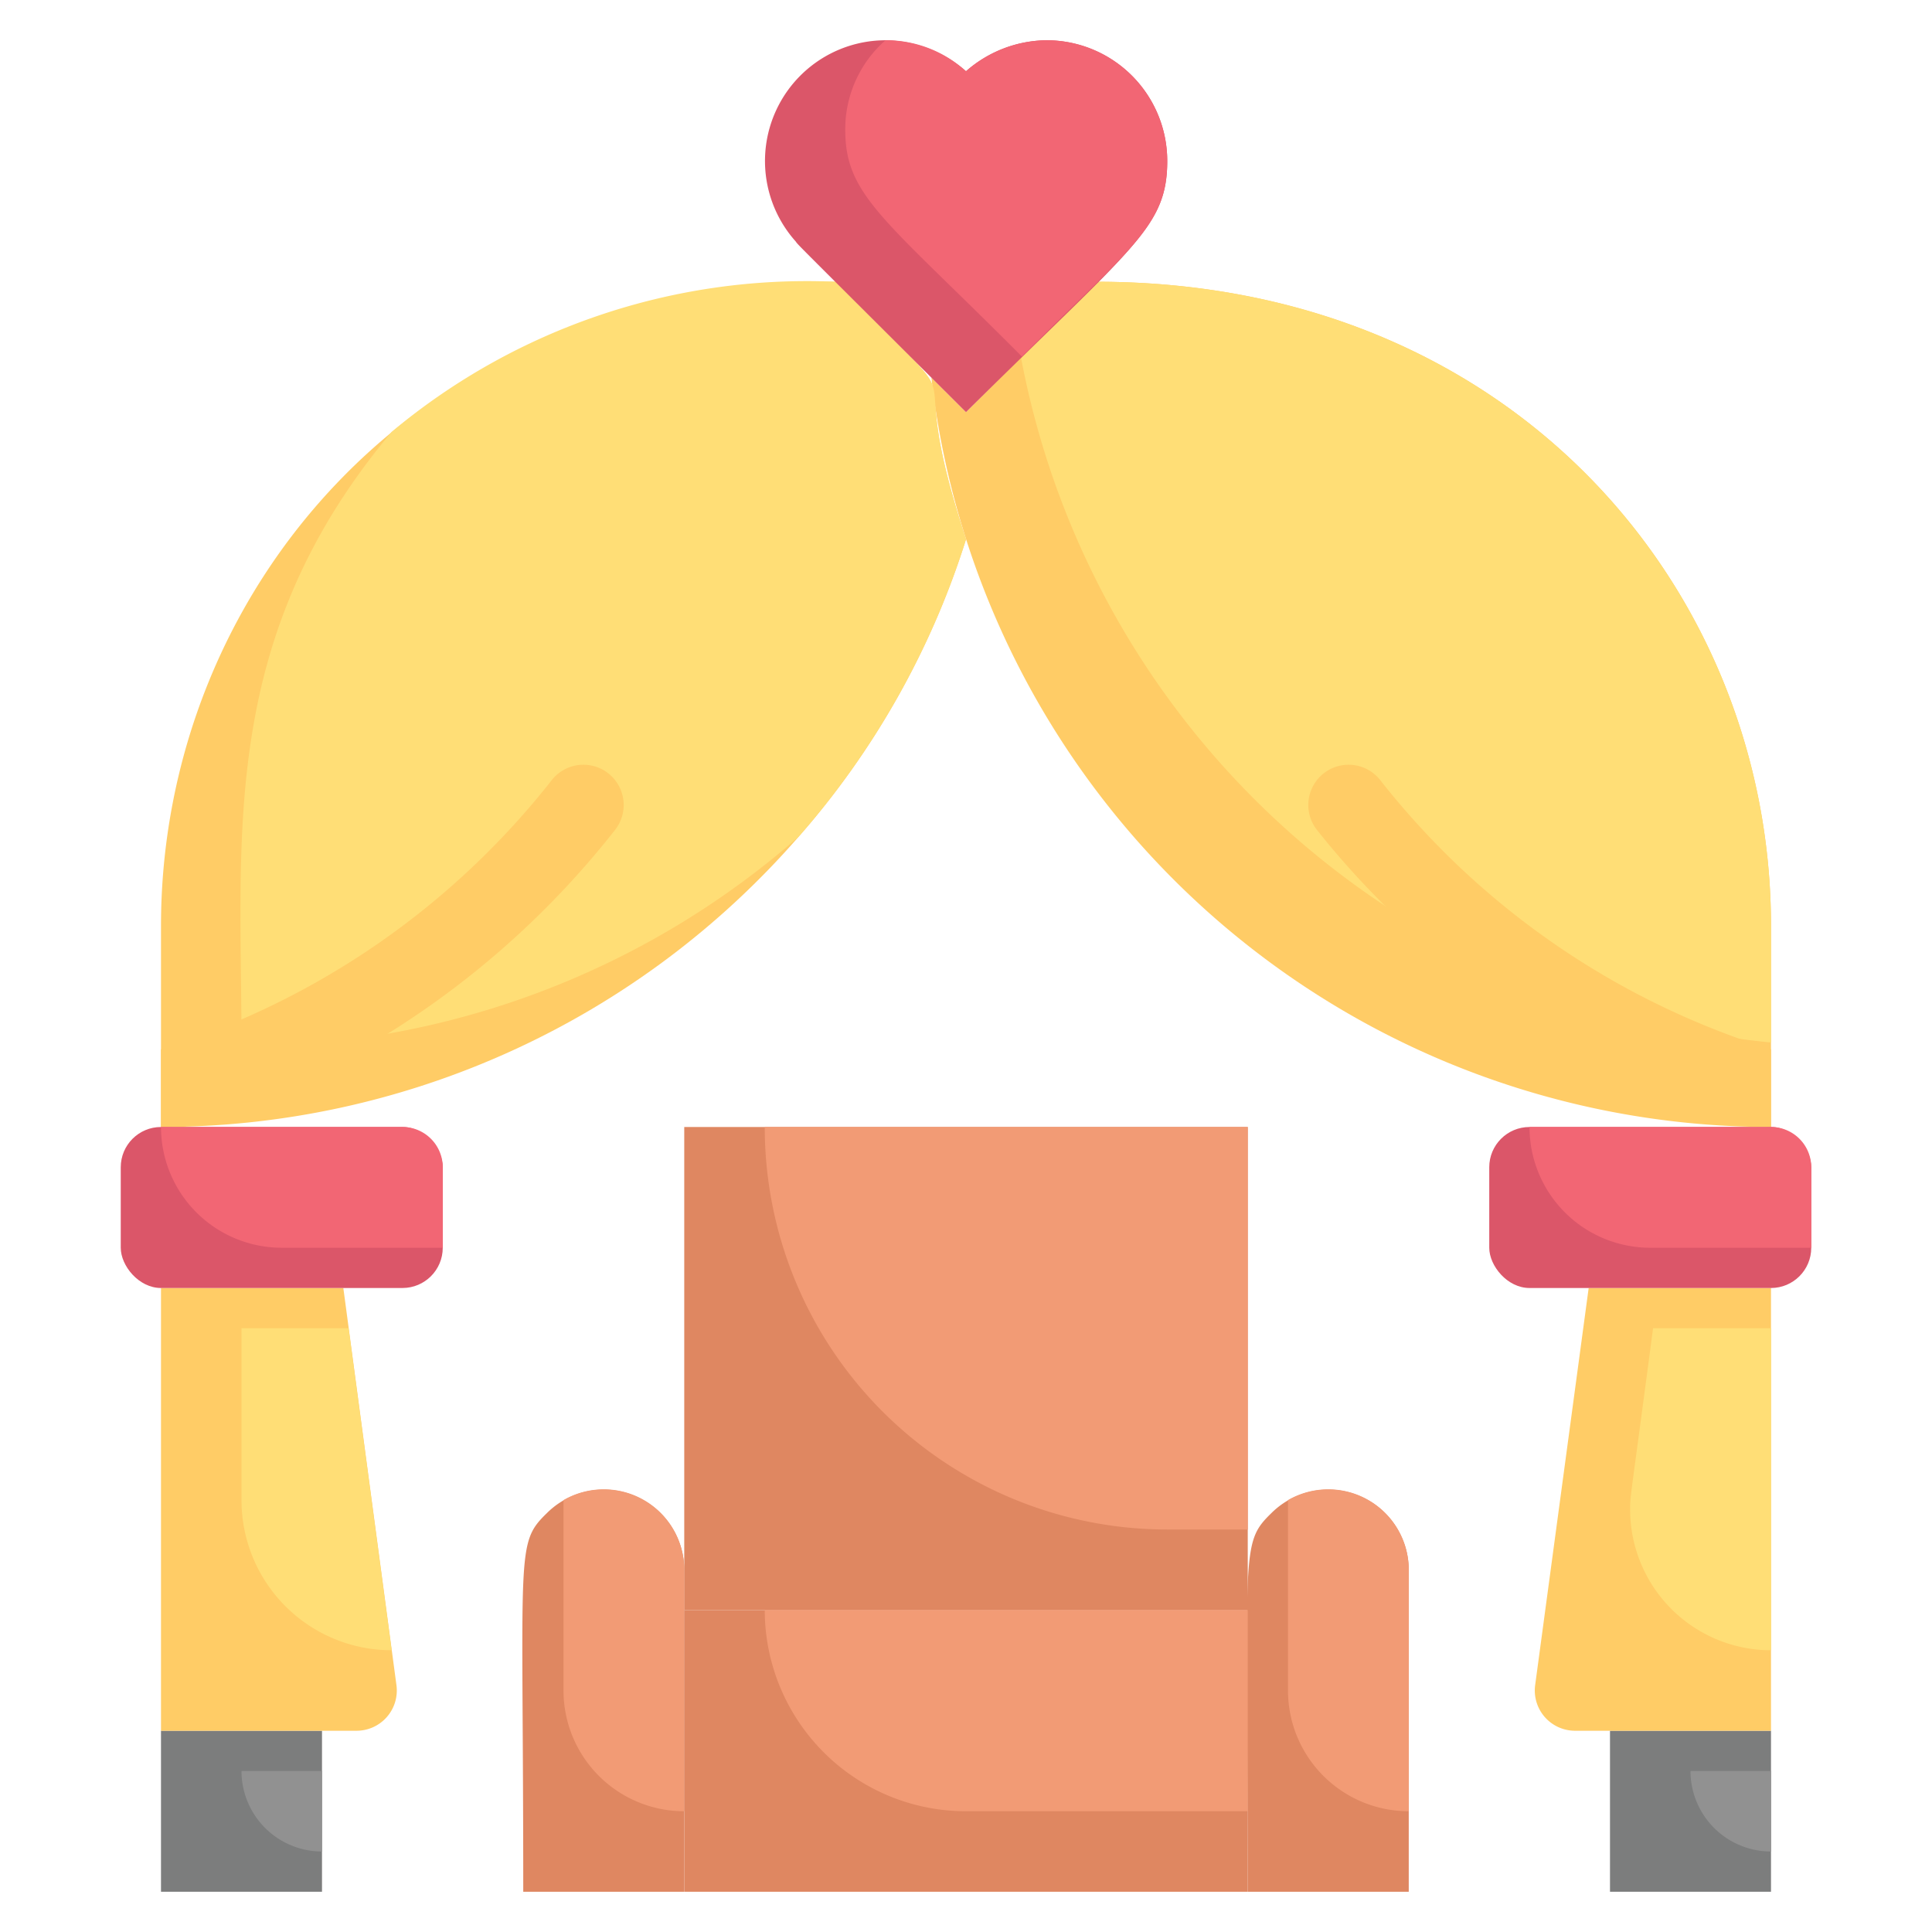 <svg xmlns="http://www.w3.org/2000/svg" viewBox="0 0 48 48"><defs><style>.cls-1{fill:#df8761;}.cls-2{fill:#f29b75;}.cls-3{fill:#7c7d7d;}.cls-4{fill:#919191;}.cls-5{fill:#fc6;}.cls-6{fill:#ffde76;}.cls-7{fill:#db5669;}.cls-8{fill:#f26674;}</style></defs><title>wedding chair in wedding arch</title><g id="wedding_chair_in_wedding_arch" data-name="wedding chair in wedding arch"><rect class="cls-1" x="17" y="28" width="14" height="12"/><path class="cls-2" d="M31,28V38H29A10,10,0,0,1,19,28Z"/><path class="cls-1" d="M17,39v8H13c0-8.55-.2-8.64.59-9.41A2,2,0,0,1,17,39Z"/><path class="cls-2" d="M17,39v6a3,3,0,0,1-3-3V37.27A2,2,0,0,1,17,39Z"/><path class="cls-1" d="M35,39v8H31c0-8.55-.2-8.64.59-9.41A2,2,0,0,1,35,39Z"/><path class="cls-2" d="M35,39v6a3,3,0,0,1-3-3V37.27A2,2,0,0,1,35,39Z"/><rect class="cls-1" x="17" y="40" width="14" height="7"/><path class="cls-2" d="M31,40v5H24a5,5,0,0,1-5-5Z"/><rect class="cls-3" x="4" y="43" width="4" height="4"/><path class="cls-4" d="M8,44v2a2,2,0,0,1-2-2Z"/><path class="cls-5" d="M44,23v5A21,21,0,0,1,23.14,9.38l.86.86L27.24,7C37.62,7,44,14.69,44,23Z"/><path class="cls-6" d="M44,23v2.9a21,21,0,0,1-18.63-17L27.24,7C37.62,7,44,14.69,44,23Z"/><path class="cls-5" d="M24,13.4a20.52,20.52,0,0,1-4.16,7.39A21,21,0,0,1,4,28V23C4,14.79,10.28,7,20.76,7,24.71,11,22.23,8,24,13.4Z"/><path class="cls-6" d="M24,13.4a20.52,20.52,0,0,1-4.16,7.39A21,21,0,0,1,6,26c0-5.28-.58-10.13,3.73-15.27A16.08,16.08,0,0,1,20.76,7C24.71,11,22.23,8,24,13.4Z"/><rect class="cls-3" x="40" y="43" width="4" height="4"/><path class="cls-4" d="M44,44v2a2,2,0,0,1-2-2Z"/><path class="cls-5" d="M44,26.07V28c-1.88,0-7.5-2.61-11.28-7.38a1,1,0,0,1,1.57-1.24A19.84,19.84,0,0,0,44,26.07Z"/><path class="cls-5" d="M15.28,20.62A21.86,21.86,0,0,1,4.56,28H4V26.07a19.84,19.84,0,0,0,9.71-6.69A1,1,0,0,1,15.28,20.62Z"/><path class="cls-5" d="M9.85,41.87a1,1,0,0,1-1,1.13H4V32H8.53Z"/><path class="cls-6" d="M9.73,41A3.73,3.73,0,0,1,6,37.27V33H8.66Z"/><rect class="cls-7" x="3" y="28" width="8" height="4" rx="1"/><path class="cls-8" d="M11,29v2H7a3,3,0,0,1-3-3h6A1,1,0,0,1,11,29Z"/><path class="cls-5" d="M44,32V43H39.14a1,1,0,0,1-1-1.13L39.47,32Z"/><path class="cls-6" d="M44,33v8a3.5,3.5,0,0,1-3.5-3.5c0-.36,0-.17.57-4.5Z"/><rect class="cls-7" x="37" y="28" width="8" height="4" rx="1"/><path class="cls-8" d="M45,29v2H41a3,3,0,0,1-3-3h6A1,1,0,0,1,45,29Z"/><path class="cls-7" d="M29,4c0,1.66-.86,2.13-5,6.24C19.75,6,19.83,6.09,19.77,6A3,3,0,0,1,22,1a3.08,3.08,0,0,1,2,.77A3.07,3.07,0,0,1,26,1,3,3,0,0,1,29,4Z"/><path class="cls-8" d="M29,4c0,1.6-.87,2.11-3.61,4.86C22,5.45,21,4.88,21,3.23A2.94,2.94,0,0,1,22,1a2.94,2.94,0,0,1,2,.77A3.09,3.09,0,0,1,26,1,3,3,0,0,1,29,4Z"/></g></svg>